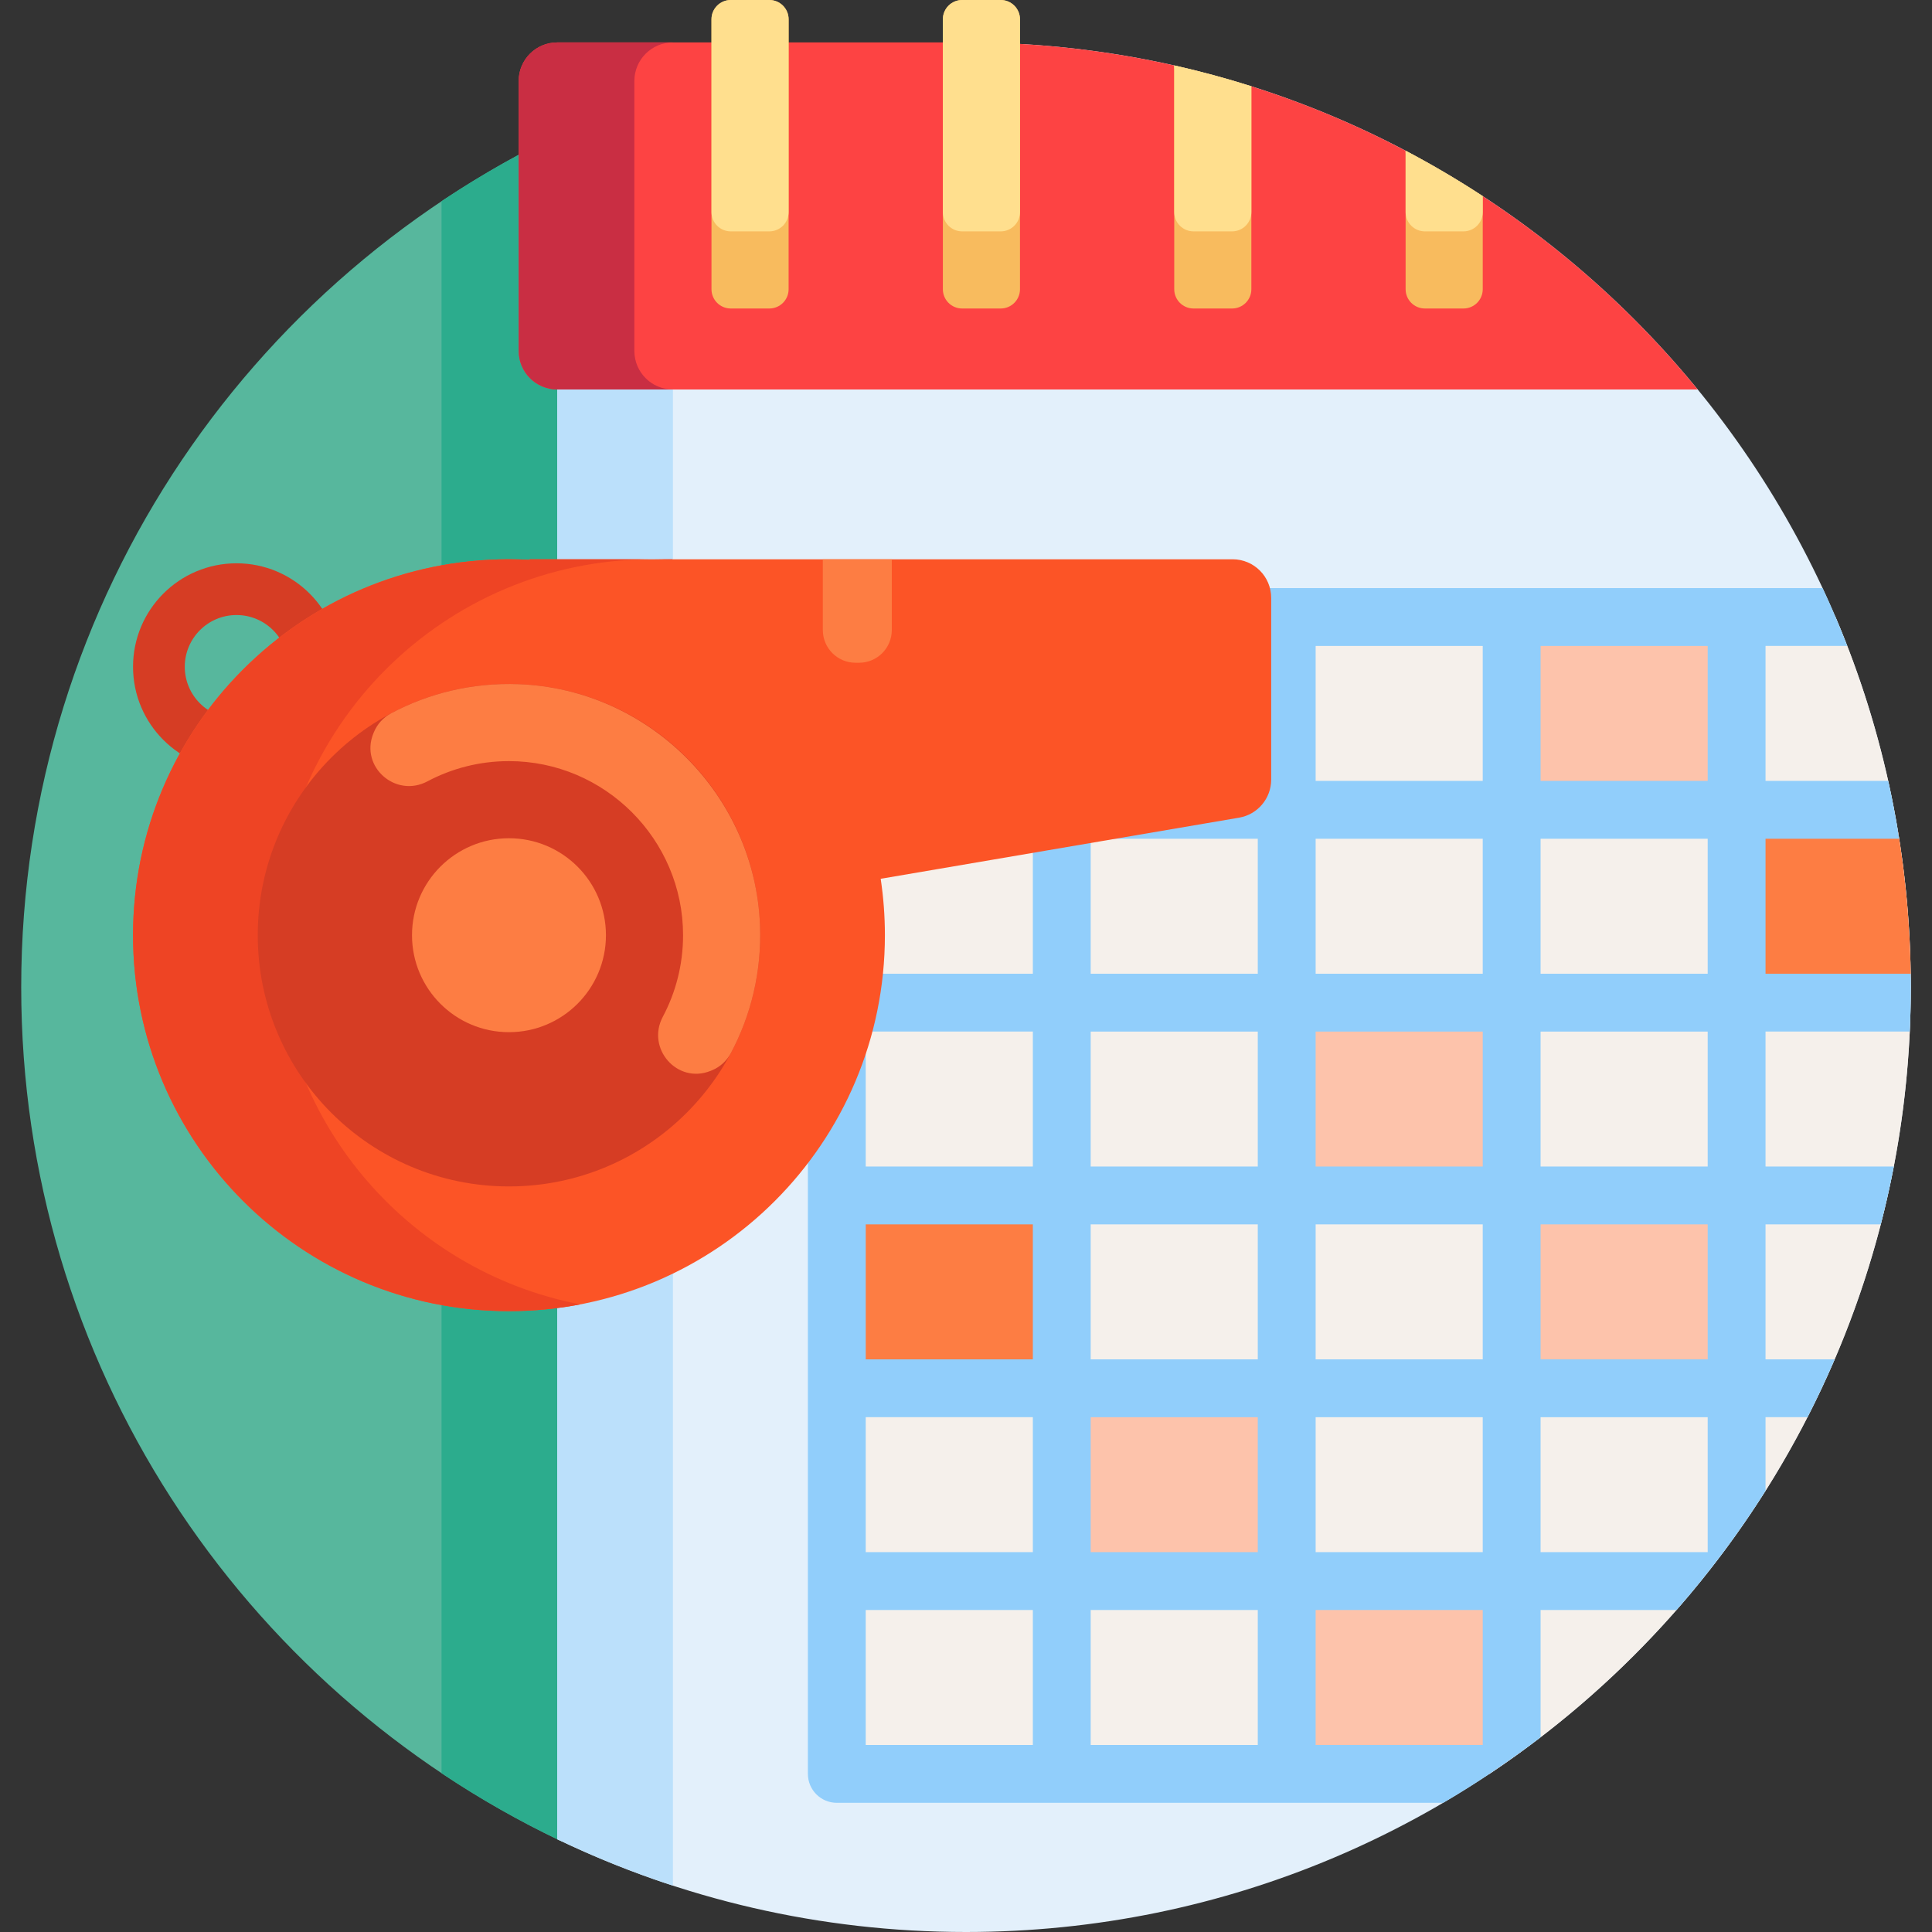 <svg id="Capa_1" enable-background="new 0 0 501 501" height="512" viewBox="0 0 501 501" width="512" xmlns="http://www.w3.org/2000/svg"><rect x="0" y="0" width="501" height="501" fill="#333333" stroke="none"/><g><path d="m154.5 471.26c0 4.843-5.055 8.047-9.425 5.961-82.544-39.409-139.575-123.655-139.575-221.221 0-101.238 61.404-188.134 149-225.477z" fill="#57b79d"/><path d="m114.5 52.183c12.562-8.399 25.944-15.667 40-21.66v440.737c0 4.843-5.055 8.047-9.425 5.961-10.638-5.079-20.852-10.902-30.575-17.403z" fill="#2cac8d"/><path d="m495.5 256c0 135.31-109.69 245-245 245-37.97 0-73.923-8.638-106-24.055v-441.89c32.077-15.417 68.03-24.055 106-24.055 135.31 0 245 109.69 245 245z" fill="#e3f0fb"/><path d="m144.5 60h30v428.983c-10.318-3.364-20.335-7.393-30-12.039z" fill="#bbe0fb"/><path d="m440.246 101h-295.746c-5.523 0-10-4.477-10-10v-70c0-5.523 4.477-10 10-10h110c.341 0 .679.017 1.011.051 16.799.337 33.183 2.365 48.989 5.921 0 2.984 2.419 5.403 5.403 5.403h14.596c13.912 4.402 27.287 10.013 40.001 16.709 0 6.504 5.273 11.777 11.777 11.777h8.222c21.057 13.781 39.864 30.718 55.747 50.139z" fill="#fd4343"/><path d="m174.5 101h-30c-5.523 0-10-4.477-10-10v-70c0-5.523 4.477-10 10-10h30c-5.523 0-10 4.477-10 10v70c0 5.523 4.477 10 10 10z" fill="#c92e43"/><path d="m264.5 5v70c0 2.761-2.239 5-5 5h-10c-2.761 0-5-2.239-5-5v-70c0-2.761 2.239-5 5-5h10c2.761 0 5 2.239 5 5zm-65-5h-10c-2.761 0-5 2.239-5 5v70c0 2.761 2.239 5 5 5h10c2.761 0 5-2.239 5-5v-70c0-2.761-2.239-5-5-5zm105 75c0 2.761 2.239 5 5 5h10c2.761 0 5-2.239 5-5v-52.626c-6.552-2.073-13.223-3.879-20-5.403zm60-35.917v35.917c0 2.761 2.239 5 5 5h10c2.761 0 5-2.239 5-5v-24.141c-6.461-4.229-13.134-8.161-20-11.776z" fill="#f8bb5e"/><path d="m264.5 5v50c0 2.761-2.239 5-5 5h-10c-2.761 0-5-2.239-5-5v-50c0-2.761 2.239-5 5-5h10c2.761 0 5 2.239 5 5zm-65-5h-10c-2.761 0-5 2.239-5 5v50c0 2.761 2.239 5 5 5h10c2.761 0 5-2.239 5-5v-50c0-2.761-2.239-5-5-5zm105 55c0 2.761 2.239 5 5 5h10c2.761 0 5-2.239 5-5v-32.626c-6.552-2.073-13.223-3.879-20-5.403zm60-15.917v15.917c0 2.761 2.239 5 5 5h10c2.761 0 5-2.239 5-5v-4.141c-6.461-4.229-13.134-8.161-20-11.776z" fill="#ffdf8e"/><path d="m217 160h258.977c12.568 29.481 19.523 61.928 19.523 96 0 85.11-43.398 160.084-109.273 204h-169.227z" fill="#f5f0eb"/><path d="m394.5 260v50h-60v-50zm0 100h60v-50h-60zm-120 0v50h60v-50zm60 100h51.727c2.799-1.866 5.557-3.788 8.273-5.764v-44.236h-60zm60-300v50h60v-50z" fill="#fdc3ab"/><path d="m214.5 310h60v50h-60zm270.492-100h-30.492v50h33.6c4.106 0 7.429-3.358 7.376-7.464 0-.012 0-.024 0-.036-.173-12.347-1.259-24.473-3.195-36.314-.583-3.569-3.674-6.186-7.289-6.186z" fill="#fd7d43"/><path d="m495.235 267.5c.176-3.811.265-7.645.265-11.5 0-1.169-.009-2.335-.025-3.5h-37.642v-35h34.659c-.798-5.053-1.75-10.055-2.851-15h-31.808v-35h21.195c-1.97-5.084-4.105-10.086-6.399-15h-255.629c-4.142 0-7.5 3.358-7.5 7.5v300c0 4.142 3.358 7.5 7.5 7.5h157.242c8.783-5.15 17.218-10.832 25.258-17v-33h35.24c8.476-9.661 16.204-19.995 23.093-30.911v-19.089h10.883c2.512-4.906 4.863-9.909 7.047-15h-17.93v-35h29.884c1.277-4.941 2.405-9.943 3.376-15h-33.26v-35zm-227.402 185h-43.333v-35h43.333zm0-50h-43.333v-35h43.333zm0-50h-43.333v-35h43.333zm0-50h-43.333v-35h43.333zm0-50h-43.333v-35h43.333zm0-50h-43.333v-35h43.333zm58.334 250h-43.334v-35h43.334zm0-50h-43.334v-35h43.334zm0-50h-43.334v-35h43.334zm0-50h-43.334v-35h43.334zm0-50h-43.334v-35h43.334zm0-50h-43.334v-35h43.334zm58.333 250h-43.333v-35h43.333zm0-50h-43.333v-35h43.333zm0-50h-43.333v-35h43.333zm0-50h-43.333v-35h43.333zm0-50h-43.333v-35h43.333zm0-50h-43.333v-35h43.333zm58.333 200h-43.333v-35h43.333zm0-50h-43.333v-35h43.333zm0-50h-43.333v-35h43.333zm0-50h-43.333v-35h43.333zm0-50h-43.333v-35h43.333z" fill="#91cefb"/><path d="m88.161 172.904c0 14.818-12.013 26.831-26.831 26.831s-26.83-12.012-26.83-26.831c0-14.818 12.013-26.831 26.831-26.831s26.83 12.013 26.83 26.831zm-26.83-13.415c-7.409 0-13.415 6.006-13.415 13.415s6.006 13.415 13.415 13.415 13.415-6.006 13.415-13.415-6.006-13.415-13.415-13.415z" fill="#d63d24"/><path d="m329.638 155.03v47.147c0 4.874-3.514 9.038-8.319 9.858l-92.94 15.85c.718 4.772 1.091 9.657 1.091 14.63 0 53.839-43.646 97.485-97.485 97.485s-97.485-43.645-97.485-97.485 43.646-97.485 97.485-97.485c1.801 0 3.59.049 5.366.146v-.146h182.287c5.522 0 10 4.477 10 10z" fill="#fc5426"/><path d="m174.351 145.03v.146c-1.777-.096-3.566-.146-5.366-.146zm-37 .146c-1.777-.096-3.566-.146-5.366-.146-53.839 0-97.485 43.645-97.485 97.485s43.646 97.485 97.485 97.485c6.325 0 12.51-.603 18.5-1.753-44.992-8.643-78.985-48.218-78.985-95.732 0-53.839 43.646-97.485 97.485-97.485h-31.634z" fill="#ee4424"/><path d="m197.13 242.515c0 35.979-29.166 65.145-65.145 65.145s-65.145-29.166-65.145-65.145 29.166-65.145 65.145-65.145 65.145 29.167 65.145 65.145z" fill="#d63d24"/><path d="m222.774 171.861h-.917c-4.686 0-8.485-3.799-8.485-8.485v-18.346h17.887v18.346c-.001 4.686-3.799 8.485-8.485 8.485zm-65.644 70.654c0-13.887-11.258-25.145-25.145-25.145s-25.145 11.258-25.145 25.145 11.258 25.145 25.145 25.145 25.145-11.258 25.145-25.145zm-22.642-65.098c-11.973-.449-23.261 2.336-33.059 7.549-2.004 1.066-3.596 2.786-4.467 4.883-.053.129-.107.259-.16.39-3.472 8.632 5.813 16.749 14.03 12.383 6.309-3.352 13.508-5.252 21.151-5.252 24.833-.001 45.147 20.313 45.146 45.146 0 7.643-1.9 14.842-5.252 21.151-4.366 8.217 3.751 17.502 12.383 14.03.132-.053.262-.106.39-.16 2.097-.87 3.816-2.462 4.883-4.467 5.213-9.798 7.997-21.085 7.549-33.057-1.265-33.824-28.769-61.329-62.594-62.596z" fill="#fd7d43"/></g></svg>